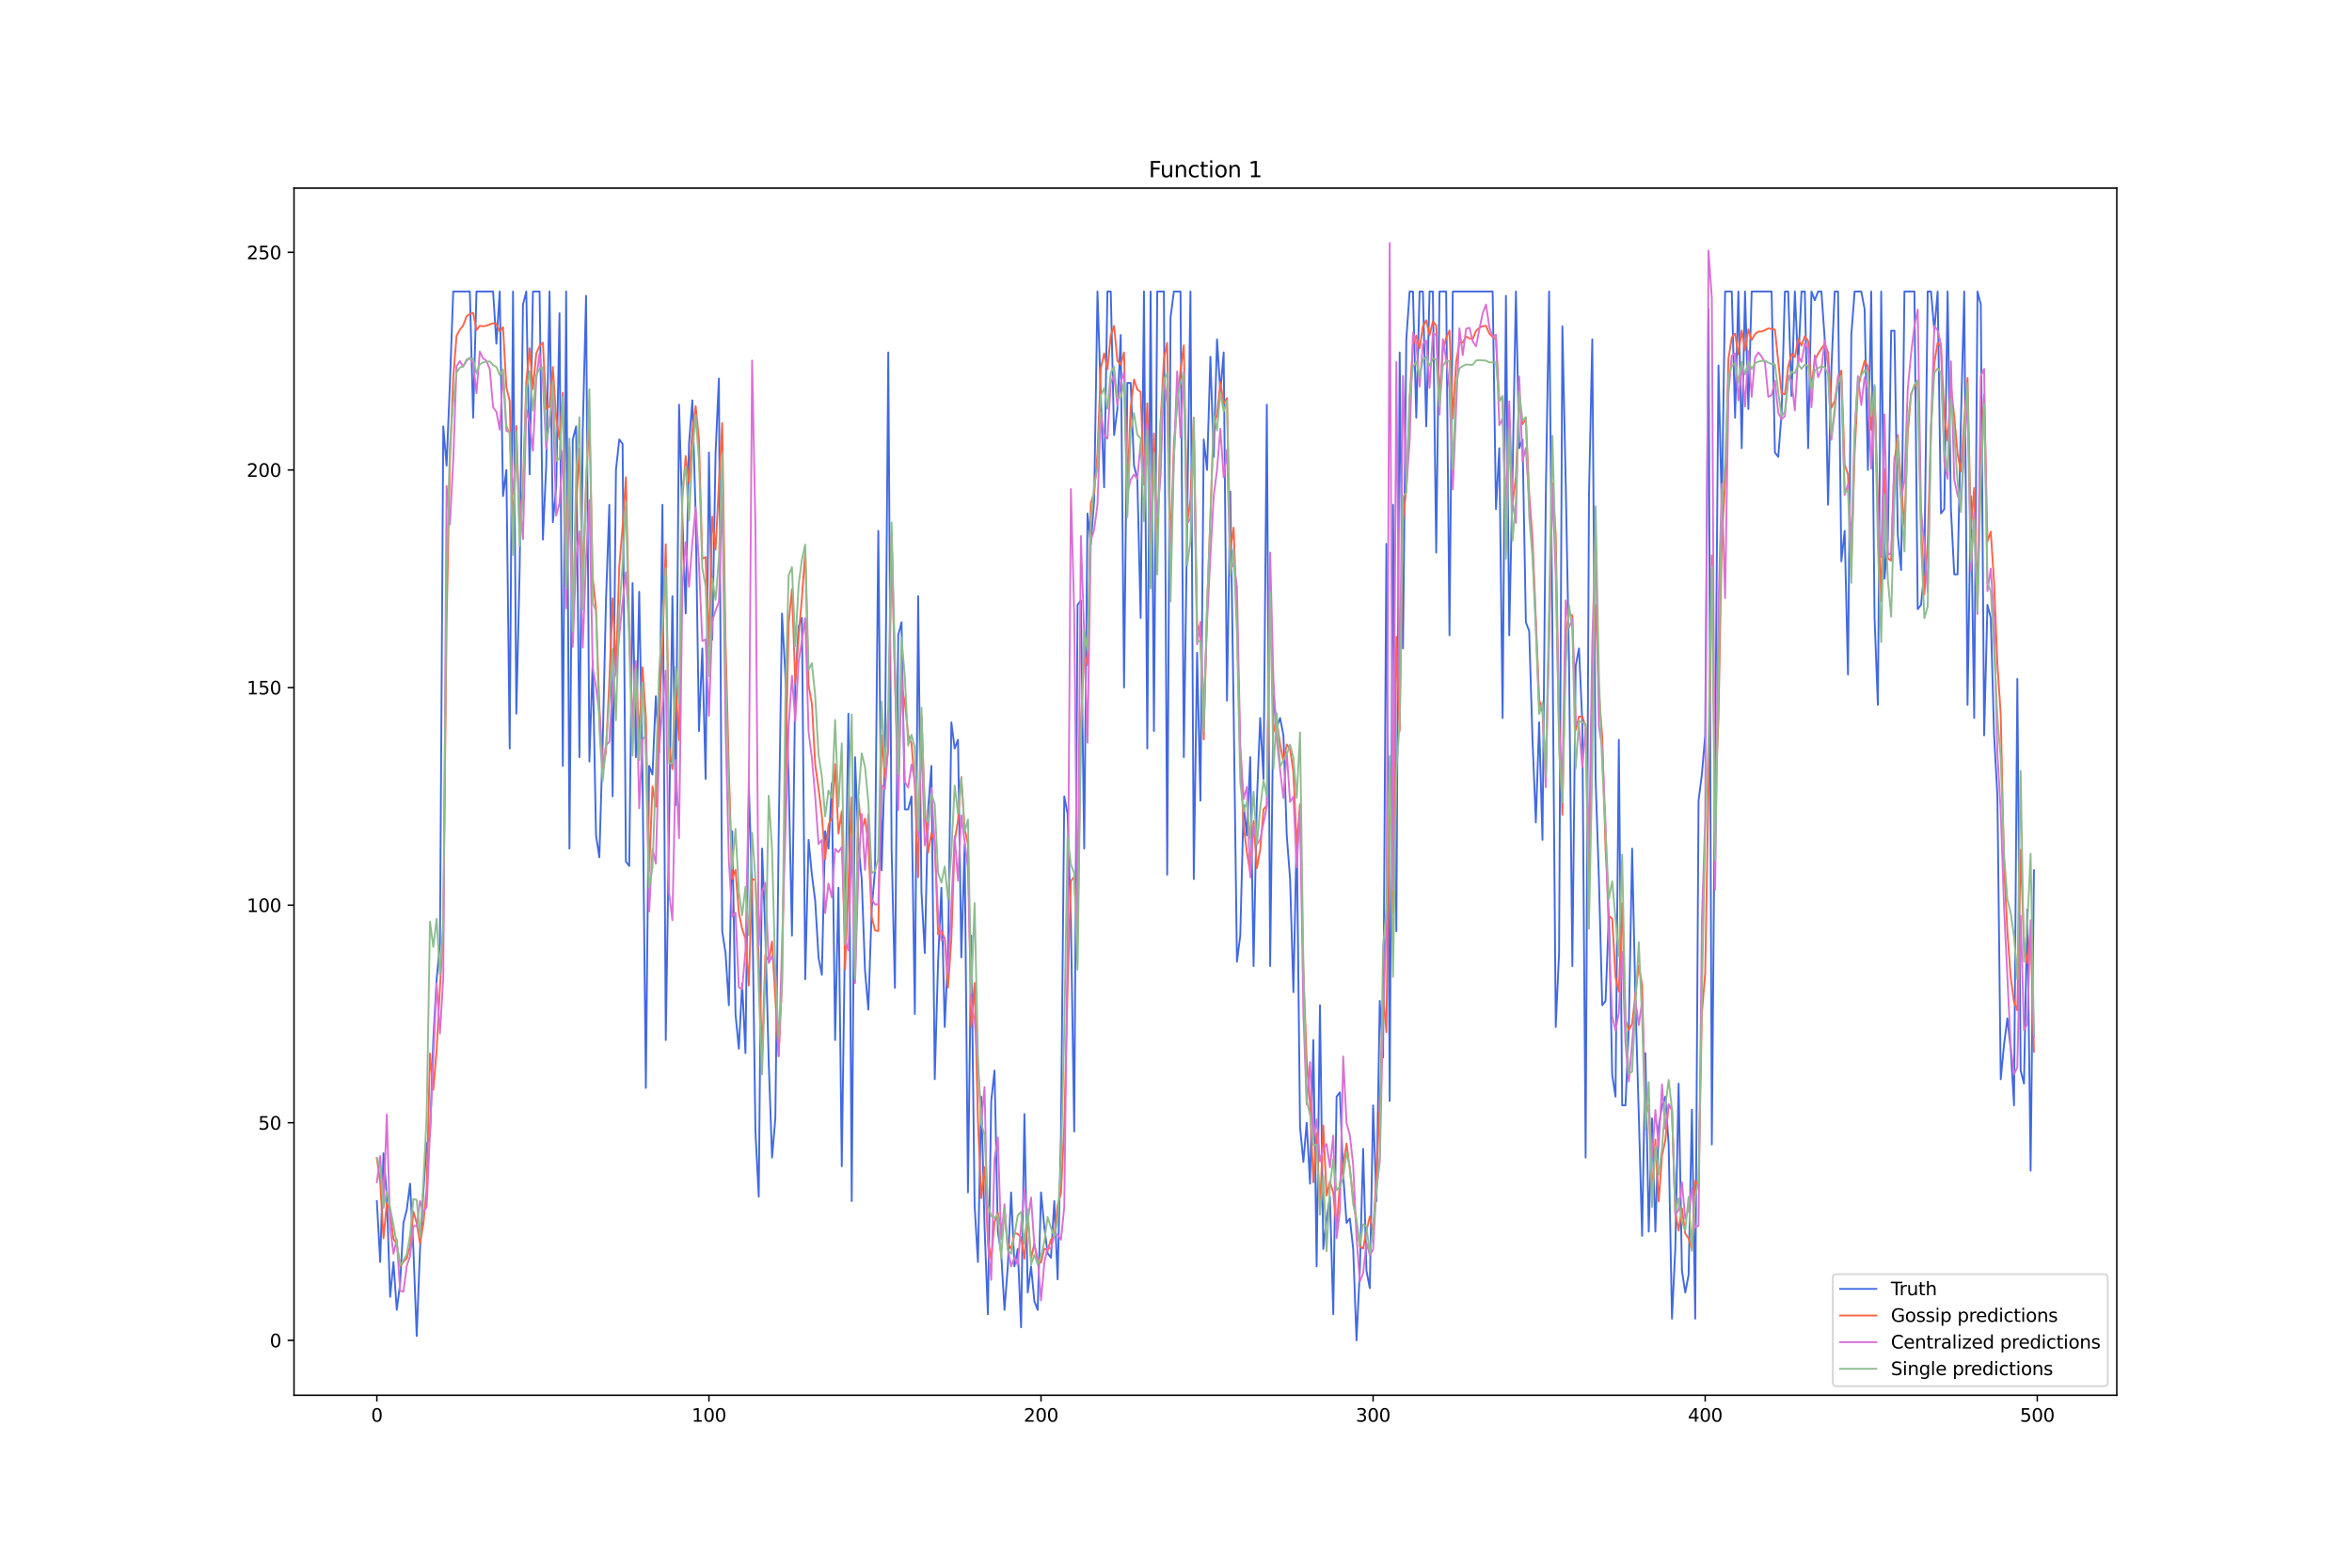 <?xml version="1.0" encoding="utf-8" standalone="no"?>
<!DOCTYPE svg PUBLIC "-//W3C//DTD SVG 1.1//EN"
  "http://www.w3.org/Graphics/SVG/1.1/DTD/svg11.dtd">
<svg xmlns:xlink="http://www.w3.org/1999/xlink" width="1296pt" height="864pt" viewBox="0 0 1296 864" xmlns="http://www.w3.org/2000/svg" version="1.1">
 <defs>
  <style type="text/css">*{stroke-linejoin: round; stroke-linecap: butt}</style>
 </defs>
 <g id="figure_1">
  <g id="patch_1">
   <path d="M 0 864 
L 1296 864 
L 1296 0 
L 0 0 
z
" style="fill: #ffffff"/>
  </g>
  <g id="axes_1">
   <g id="patch_2">
    <path d="M 162 768.96 
L 1166.4 768.96 
L 1166.4 103.68 
L 162 103.68 
z
" style="fill: #ffffff"/>
   </g>
   <g id="matplotlib.axis_1">
    <g id="xtick_1">
     <g id="line2d_1">
      <defs>
       <path id="md0562543ed" d="M 0 0 
L 0 3.5 
" style="stroke: #000000; stroke-width: 0.8"/>
      </defs>
      <g>
       <use xlink:href="#md0562543ed" x="207.655" y="768.96" style="stroke: #000000; stroke-width: 0.8"/>
      </g>
     </g>
     <g id="text_1">
      <!-- 0 -->
      <g transform="translate(204.473 783.558) scale(0.1 -0.1)">
       <defs>
        <path id="DejaVuSans-30" d="M 2034 4250 
Q 1547 4250 1301 3770 
Q 1056 3291 1056 2328 
Q 1056 1369 1301 889 
Q 1547 409 2034 409 
Q 2525 409 2770 889 
Q 3016 1369 3016 2328 
Q 3016 3291 2770 3770 
Q 2525 4250 2034 4250 
z
M 2034 4750 
Q 2819 4750 3233 4129 
Q 3647 3509 3647 2328 
Q 3647 1150 3233 529 
Q 2819 -91 2034 -91 
Q 1250 -91 836 529 
Q 422 1150 422 2328 
Q 422 3509 836 4129 
Q 1250 4750 2034 4750 
z
" transform="scale(0.016)"/>
       </defs>
       <use xlink:href="#DejaVuSans-30"/>
      </g>
     </g>
    </g>
    <g id="xtick_2">
     <g id="line2d_2">
      <g>
       <use xlink:href="#md0562543ed" x="390.639" y="768.96" style="stroke: #000000; stroke-width: 0.8"/>
      </g>
     </g>
     <g id="text_2">
      <!-- 100 -->
      <g transform="translate(381.095 783.558) scale(0.1 -0.1)">
       <defs>
        <path id="DejaVuSans-31" d="M 794 531 
L 1825 531 
L 1825 4091 
L 703 3866 
L 703 4441 
L 1819 4666 
L 2450 4666 
L 2450 531 
L 3481 531 
L 3481 0 
L 794 0 
L 794 531 
z
" transform="scale(0.016)"/>
       </defs>
       <use xlink:href="#DejaVuSans-31"/>
       <use xlink:href="#DejaVuSans-30" x="63.623"/>
       <use xlink:href="#DejaVuSans-30" x="127.246"/>
      </g>
     </g>
    </g>
    <g id="xtick_3">
     <g id="line2d_3">
      <g>
       <use xlink:href="#md0562543ed" x="573.623" y="768.96" style="stroke: #000000; stroke-width: 0.8"/>
      </g>
     </g>
     <g id="text_3">
      <!-- 200 -->
      <g transform="translate(564.079 783.558) scale(0.1 -0.1)">
       <defs>
        <path id="DejaVuSans-32" d="M 1228 531 
L 3431 531 
L 3431 0 
L 469 0 
L 469 531 
Q 828 903 1448 1529 
Q 2069 2156 2228 2338 
Q 2531 2678 2651 2914 
Q 2772 3150 2772 3378 
Q 2772 3750 2511 3984 
Q 2250 4219 1831 4219 
Q 1534 4219 1204 4116 
Q 875 4013 500 3803 
L 500 4441 
Q 881 4594 1212 4672 
Q 1544 4750 1819 4750 
Q 2544 4750 2975 4387 
Q 3406 4025 3406 3419 
Q 3406 3131 3298 2873 
Q 3191 2616 2906 2266 
Q 2828 2175 2409 1742 
Q 1991 1309 1228 531 
z
" transform="scale(0.016)"/>
       </defs>
       <use xlink:href="#DejaVuSans-32"/>
       <use xlink:href="#DejaVuSans-30" x="63.623"/>
       <use xlink:href="#DejaVuSans-30" x="127.246"/>
      </g>
     </g>
    </g>
    <g id="xtick_4">
     <g id="line2d_4">
      <g>
       <use xlink:href="#md0562543ed" x="756.607" y="768.96" style="stroke: #000000; stroke-width: 0.8"/>
      </g>
     </g>
     <g id="text_4">
      <!-- 300 -->
      <g transform="translate(747.063 783.558) scale(0.1 -0.1)">
       <defs>
        <path id="DejaVuSans-33" d="M 2597 2516 
Q 3050 2419 3304 2112 
Q 3559 1806 3559 1356 
Q 3559 666 3084 287 
Q 2609 -91 1734 -91 
Q 1441 -91 1130 -33 
Q 819 25 488 141 
L 488 750 
Q 750 597 1062 519 
Q 1375 441 1716 441 
Q 2309 441 2620 675 
Q 2931 909 2931 1356 
Q 2931 1769 2642 2001 
Q 2353 2234 1838 2234 
L 1294 2234 
L 1294 2753 
L 1863 2753 
Q 2328 2753 2575 2939 
Q 2822 3125 2822 3475 
Q 2822 3834 2567 4026 
Q 2313 4219 1838 4219 
Q 1578 4219 1281 4162 
Q 984 4106 628 3988 
L 628 4550 
Q 988 4650 1302 4700 
Q 1616 4750 1894 4750 
Q 2613 4750 3031 4423 
Q 3450 4097 3450 3541 
Q 3450 3153 3228 2886 
Q 3006 2619 2597 2516 
z
" transform="scale(0.016)"/>
       </defs>
       <use xlink:href="#DejaVuSans-33"/>
       <use xlink:href="#DejaVuSans-30" x="63.623"/>
       <use xlink:href="#DejaVuSans-30" x="127.246"/>
      </g>
     </g>
    </g>
    <g id="xtick_5">
     <g id="line2d_5">
      <g>
       <use xlink:href="#md0562543ed" x="939.591" y="768.96" style="stroke: #000000; stroke-width: 0.8"/>
      </g>
     </g>
     <g id="text_5">
      <!-- 400 -->
      <g transform="translate(930.047 783.558) scale(0.1 -0.1)">
       <defs>
        <path id="DejaVuSans-34" d="M 2419 4116 
L 825 1625 
L 2419 1625 
L 2419 4116 
z
M 2253 4666 
L 3047 4666 
L 3047 1625 
L 3713 1625 
L 3713 1100 
L 3047 1100 
L 3047 0 
L 2419 0 
L 2419 1100 
L 313 1100 
L 313 1709 
L 2253 4666 
z
" transform="scale(0.016)"/>
       </defs>
       <use xlink:href="#DejaVuSans-34"/>
       <use xlink:href="#DejaVuSans-30" x="63.623"/>
       <use xlink:href="#DejaVuSans-30" x="127.246"/>
      </g>
     </g>
    </g>
    <g id="xtick_6">
     <g id="line2d_6">
      <g>
       <use xlink:href="#md0562543ed" x="1122.575" y="768.96" style="stroke: #000000; stroke-width: 0.8"/>
      </g>
     </g>
     <g id="text_6">
      <!-- 500 -->
      <g transform="translate(1113.032 783.558) scale(0.1 -0.1)">
       <defs>
        <path id="DejaVuSans-35" d="M 691 4666 
L 3169 4666 
L 3169 4134 
L 1269 4134 
L 1269 2991 
Q 1406 3038 1543 3061 
Q 1681 3084 1819 3084 
Q 2600 3084 3056 2656 
Q 3513 2228 3513 1497 
Q 3513 744 3044 326 
Q 2575 -91 1722 -91 
Q 1428 -91 1123 -41 
Q 819 9 494 109 
L 494 744 
Q 775 591 1075 516 
Q 1375 441 1709 441 
Q 2250 441 2565 725 
Q 2881 1009 2881 1497 
Q 2881 1984 2565 2268 
Q 2250 2553 1709 2553 
Q 1456 2553 1204 2497 
Q 953 2441 691 2322 
L 691 4666 
z
" transform="scale(0.016)"/>
       </defs>
       <use xlink:href="#DejaVuSans-35"/>
       <use xlink:href="#DejaVuSans-30" x="63.623"/>
       <use xlink:href="#DejaVuSans-30" x="127.246"/>
      </g>
     </g>
    </g>
   </g>
   <g id="matplotlib.axis_2">
    <g id="ytick_1">
     <g id="line2d_7">
      <defs>
       <path id="m349019c740" d="M 0 0 
L -3.5 0 
" style="stroke: #000000; stroke-width: 0.8"/>
      </defs>
      <g>
       <use xlink:href="#m349019c740" x="162" y="738.72" style="stroke: #000000; stroke-width: 0.8"/>
      </g>
     </g>
     <g id="text_7">
      <!-- 0 -->
      <g transform="translate(148.637 742.519) scale(0.1 -0.1)">
       <use xlink:href="#DejaVuSans-30"/>
      </g>
     </g>
    </g>
    <g id="ytick_2">
     <g id="line2d_8">
      <g>
       <use xlink:href="#m349019c740" x="162" y="618.79" style="stroke: #000000; stroke-width: 0.8"/>
      </g>
     </g>
     <g id="text_8">
      <!-- 50 -->
      <g transform="translate(142.275 622.589) scale(0.1 -0.1)">
       <use xlink:href="#DejaVuSans-35"/>
       <use xlink:href="#DejaVuSans-30" x="63.623"/>
      </g>
     </g>
    </g>
    <g id="ytick_3">
     <g id="line2d_9">
      <g>
       <use xlink:href="#m349019c740" x="162" y="498.859" style="stroke: #000000; stroke-width: 0.8"/>
      </g>
     </g>
     <g id="text_9">
      <!-- 100 -->
      <g transform="translate(135.912 502.659) scale(0.1 -0.1)">
       <use xlink:href="#DejaVuSans-31"/>
       <use xlink:href="#DejaVuSans-30" x="63.623"/>
       <use xlink:href="#DejaVuSans-30" x="127.246"/>
      </g>
     </g>
    </g>
    <g id="ytick_4">
     <g id="line2d_10">
      <g>
       <use xlink:href="#m349019c740" x="162" y="378.929" style="stroke: #000000; stroke-width: 0.8"/>
      </g>
     </g>
     <g id="text_10">
      <!-- 150 -->
      <g transform="translate(135.912 382.728) scale(0.1 -0.1)">
       <use xlink:href="#DejaVuSans-31"/>
       <use xlink:href="#DejaVuSans-35" x="63.623"/>
       <use xlink:href="#DejaVuSans-30" x="127.246"/>
      </g>
     </g>
    </g>
    <g id="ytick_5">
     <g id="line2d_11">
      <g>
       <use xlink:href="#m349019c740" x="162" y="258.999" style="stroke: #000000; stroke-width: 0.8"/>
      </g>
     </g>
     <g id="text_11">
      <!-- 200 -->
      <g transform="translate(135.912 262.798) scale(0.1 -0.1)">
       <use xlink:href="#DejaVuSans-32"/>
       <use xlink:href="#DejaVuSans-30" x="63.623"/>
       <use xlink:href="#DejaVuSans-30" x="127.246"/>
      </g>
     </g>
    </g>
    <g id="ytick_6">
     <g id="line2d_12">
      <g>
       <use xlink:href="#m349019c740" x="162" y="139.069" style="stroke: #000000; stroke-width: 0.8"/>
      </g>
     </g>
     <g id="text_12">
      <!-- 250 -->
      <g transform="translate(135.912 142.868) scale(0.1 -0.1)">
       <use xlink:href="#DejaVuSans-32"/>
       <use xlink:href="#DejaVuSans-35" x="63.623"/>
       <use xlink:href="#DejaVuSans-30" x="127.246"/>
      </g>
     </g>
    </g>
   </g>
   <g id="line2d_13">
    <path d="M 207.655 661.965 
L 209.484 695.545 
L 211.314 635.58 
L 213.144 659.566 
L 214.974 714.734 
L 216.804 695.545 
L 218.634 721.93 
L 220.463 707.538 
L 222.293 673.958 
L 224.123 666.762 
L 225.953 652.37 
L 227.783 688.349 
L 229.613 736.321 
L 231.442 688.349 
L 233.272 657.167 
L 235.102 630.783 
L 236.932 625.986 
L 238.762 573.216 
L 240.592 539.636 
L 242.422 520.447 
L 244.251 235.013 
L 246.081 256.6 
L 247.911 211.027 
L 249.741 160.656 
L 258.89 160.656 
L 260.72 230.216 
L 262.55 160.656 
L 271.699 160.656 
L 273.529 189.439 
L 275.359 160.656 
L 277.189 273.391 
L 279.018 258.999 
L 280.848 412.51 
L 282.678 160.656 
L 284.508 393.321 
L 286.338 314.167 
L 288.168 167.852 
L 289.997 160.656 
L 291.827 261.398 
L 293.657 160.656 
L 297.317 160.656 
L 299.147 297.377 
L 300.976 256.6 
L 302.806 160.656 
L 304.636 287.782 
L 306.466 268.593 
L 308.296 172.649 
L 310.126 422.104 
L 311.956 160.656 
L 313.785 467.678 
L 315.615 242.209 
L 317.445 235.013 
L 319.275 417.307 
L 321.105 237.412 
L 322.935 163.055 
L 324.764 419.706 
L 326.594 364.538 
L 328.424 460.482 
L 330.254 472.475 
L 332.084 410.111 
L 333.914 330.957 
L 335.743 278.188 
L 337.573 438.894 
L 339.403 258.999 
L 341.233 242.209 
L 343.063 244.607 
L 344.893 474.873 
L 346.723 477.272 
L 348.552 321.363 
L 350.382 417.307 
L 352.212 326.16 
L 354.042 426.901 
L 355.872 599.601 
L 357.702 422.104 
L 359.531 426.901 
L 361.361 383.726 
L 363.191 414.908 
L 365.021 278.188 
L 366.851 573.216 
L 368.681 455.685 
L 370.51 328.559 
L 372.34 443.692 
L 374.17 223.02 
L 376 285.384 
L 377.83 338.153 
L 379.66 244.607 
L 381.489 220.621 
L 383.319 282.985 
L 385.149 402.915 
L 386.979 357.342 
L 388.809 429.3 
L 390.639 249.405 
L 392.469 352.545 
L 394.298 249.405 
L 396.128 208.628 
L 397.958 513.251 
L 399.788 525.244 
L 401.618 554.027 
L 403.448 458.083 
L 405.277 558.825 
L 407.107 578.013 
L 408.937 542.034 
L 410.767 580.412 
L 412.597 431.699 
L 414.427 491.664 
L 416.256 623.587 
L 418.086 659.566 
L 419.916 467.678 
L 421.746 515.65 
L 423.576 585.209 
L 425.406 637.979 
L 427.236 616.391 
L 429.065 460.482 
L 430.895 338.153 
L 432.725 371.733 
L 434.555 429.3 
L 436.385 515.65 
L 438.215 376.531 
L 440.044 345.349 
L 441.874 340.552 
L 443.704 539.636 
L 445.534 462.88 
L 447.364 482.069 
L 449.194 496.461 
L 451.023 527.643 
L 452.853 537.237 
L 454.683 458.083 
L 456.513 467.678 
L 458.343 431.699 
L 460.173 573.216 
L 462.003 489.265 
L 463.832 642.776 
L 465.662 510.853 
L 467.492 393.321 
L 469.322 661.965 
L 471.152 417.307 
L 472.982 465.279 
L 474.811 484.468 
L 476.641 534.839 
L 478.471 556.426 
L 480.301 501.258 
L 482.131 479.671 
L 483.961 292.579 
L 485.79 479.671 
L 487.62 417.307 
L 489.45 194.237 
L 491.28 467.678 
L 493.11 544.433 
L 494.94 350.146 
L 496.77 342.95 
L 498.599 446.09 
L 500.429 446.09 
L 502.259 438.894 
L 504.089 558.825 
L 505.919 328.559 
L 507.749 491.664 
L 509.578 525.244 
L 511.408 446.09 
L 513.238 422.104 
L 515.068 594.804 
L 516.898 530.041 
L 518.728 489.265 
L 520.557 566.02 
L 522.387 525.244 
L 524.217 398.118 
L 526.047 412.51 
L 527.877 407.712 
L 529.707 527.643 
L 531.536 465.279 
L 533.366 657.167 
L 535.196 515.65 
L 537.026 664.363 
L 538.856 695.545 
L 540.686 604.398 
L 542.516 676.356 
L 544.345 724.328 
L 546.175 606.797 
L 548.005 590.006 
L 549.835 678.755 
L 551.665 690.748 
L 553.495 721.93 
L 555.324 697.944 
L 557.154 657.167 
L 558.984 697.944 
L 560.814 688.349 
L 562.644 731.524 
L 564.474 613.993 
L 566.303 712.335 
L 568.133 697.944 
L 569.963 717.133 
L 571.793 721.93 
L 573.623 657.167 
L 575.453 676.356 
L 577.283 690.748 
L 579.112 693.147 
L 580.942 661.965 
L 582.772 705.14 
L 584.602 625.986 
L 586.432 438.894 
L 588.262 448.489 
L 590.091 508.454 
L 591.921 623.587 
L 593.751 333.356 
L 595.581 330.957 
L 597.411 467.678 
L 599.241 282.985 
L 601.07 299.775 
L 602.9 275.789 
L 604.73 160.656 
L 606.56 218.223 
L 608.39 268.593 
L 610.22 160.656 
L 612.05 160.656 
L 613.879 239.81 
L 615.709 225.418 
L 617.539 184.642 
L 619.369 378.929 
L 621.199 211.027 
L 623.029 211.027 
L 624.858 256.6 
L 626.688 263.796 
L 628.518 340.552 
L 630.348 160.656 
L 632.178 412.51 
L 634.008 160.656 
L 635.837 402.915 
L 637.667 160.656 
L 641.327 160.656 
L 643.157 482.069 
L 644.987 175.048 
L 646.817 160.656 
L 650.476 160.656 
L 652.306 417.307 
L 655.966 160.656 
L 657.796 484.468 
L 659.625 359.74 
L 661.455 441.293 
L 663.285 242.209 
L 665.115 258.999 
L 666.945 196.635 
L 668.775 251.803 
L 670.604 187.041 
L 672.434 215.824 
L 674.264 194.237 
L 676.094 386.125 
L 677.924 270.992 
L 679.754 390.922 
L 681.583 530.041 
L 683.413 515.65 
L 685.243 443.692 
L 687.073 460.482 
L 688.903 417.307 
L 690.733 532.44 
L 692.563 441.293 
L 694.392 395.719 
L 696.222 429.3 
L 698.052 223.02 
L 699.882 532.44 
L 701.712 383.726 
L 703.542 400.517 
L 705.371 395.719 
L 707.201 405.314 
L 709.031 460.482 
L 710.861 484.468 
L 712.691 546.832 
L 714.521 458.083 
L 716.35 621.188 
L 718.18 640.377 
L 720.01 618.79 
L 721.84 652.37 
L 723.67 573.216 
L 725.5 697.944 
L 727.33 554.027 
L 729.159 688.349 
L 730.989 671.559 
L 732.819 659.566 
L 734.649 724.328 
L 736.479 604.398 
L 738.309 602 
L 740.138 647.573 
L 741.968 673.958 
L 743.798 671.559 
L 745.628 688.349 
L 747.458 738.72 
L 749.288 700.342 
L 751.117 633.181 
L 752.947 700.342 
L 754.777 709.937 
L 756.607 609.195 
L 758.437 661.965 
L 760.267 551.629 
L 762.097 582.811 
L 763.926 299.775 
L 765.756 606.797 
L 767.586 278.188 
L 769.416 513.251 
L 771.246 194.237 
L 773.076 357.342 
L 774.905 187.041 
L 776.735 160.656 
L 778.565 160.656 
L 780.395 230.216 
L 782.225 160.656 
L 784.055 160.656 
L 785.884 235.013 
L 787.714 160.656 
L 789.544 160.656 
L 791.374 304.572 
L 793.204 160.656 
L 796.864 160.656 
L 798.693 350.146 
L 800.523 160.656 
L 822.481 160.656 
L 824.311 280.586 
L 826.141 247.006 
L 827.971 395.719 
L 829.801 163.055 
L 831.63 350.146 
L 833.46 261.398 
L 835.29 160.656 
L 837.12 247.006 
L 838.95 242.209 
L 840.78 342.95 
L 842.61 347.747 
L 844.439 407.712 
L 846.269 453.286 
L 848.099 398.118 
L 849.929 462.88 
L 851.759 273.391 
L 853.589 160.656 
L 855.418 350.146 
L 857.248 566.02 
L 859.078 525.244 
L 860.908 179.845 
L 862.738 266.195 
L 864.568 364.538 
L 866.397 532.44 
L 868.227 366.936 
L 870.057 357.342 
L 871.887 398.118 
L 873.717 637.979 
L 875.547 273.391 
L 877.377 187.041 
L 879.206 429.3 
L 881.036 484.468 
L 882.866 554.027 
L 884.696 551.629 
L 886.526 503.657 
L 888.356 592.405 
L 890.185 604.398 
L 892.015 407.712 
L 893.845 609.195 
L 895.675 609.195 
L 897.505 566.02 
L 899.335 467.678 
L 901.164 551.629 
L 902.994 613.993 
L 904.824 681.153 
L 906.654 580.412 
L 908.484 678.755 
L 910.314 616.391 
L 912.144 678.755 
L 913.973 621.188 
L 915.803 609.195 
L 917.633 604.398 
L 919.463 630.783 
L 921.293 726.727 
L 923.123 688.349 
L 924.952 597.202 
L 926.782 700.342 
L 928.612 712.335 
L 930.442 702.741 
L 932.272 611.594 
L 934.102 726.727 
L 935.931 441.293 
L 937.761 426.901 
L 939.591 405.314 
L 941.421 170.251 
L 943.251 630.783 
L 946.911 201.432 
L 948.74 280.586 
L 950.57 160.656 
L 954.23 160.656 
L 956.06 230.216 
L 957.89 160.656 
L 959.719 247.006 
L 961.549 160.656 
L 963.379 225.418 
L 965.209 160.656 
L 976.188 160.656 
L 978.018 249.405 
L 979.848 251.803 
L 981.678 227.817 
L 983.507 160.656 
L 985.337 160.656 
L 987.167 218.223 
L 988.997 160.656 
L 990.827 201.432 
L 992.657 160.656 
L 994.486 160.656 
L 996.316 247.006 
L 998.146 160.656 
L 999.976 165.453 
L 1001.806 160.656 
L 1003.636 160.656 
L 1005.465 187.041 
L 1007.295 278.188 
L 1009.125 203.831 
L 1010.955 160.656 
L 1012.785 160.656 
L 1014.615 309.37 
L 1016.444 292.579 
L 1018.274 371.733 
L 1020.104 184.642 
L 1021.934 160.656 
L 1025.594 160.656 
L 1027.424 170.251 
L 1029.253 258.999 
L 1031.083 160.656 
L 1032.913 340.552 
L 1034.743 388.524 
L 1036.573 160.656 
L 1038.403 318.964 
L 1040.232 297.377 
L 1042.062 182.244 
L 1043.892 182.244 
L 1045.722 294.978 
L 1047.552 314.167 
L 1049.382 160.656 
L 1054.871 160.656 
L 1056.701 335.754 
L 1058.531 333.356 
L 1060.361 314.167 
L 1062.191 160.656 
L 1064.02 160.656 
L 1065.85 182.244 
L 1067.68 160.656 
L 1069.51 282.985 
L 1071.34 280.586 
L 1073.17 160.656 
L 1074.999 280.586 
L 1076.829 316.565 
L 1078.659 316.565 
L 1080.489 232.614 
L 1082.319 160.656 
L 1084.149 388.524 
L 1085.978 273.391 
L 1087.808 395.719 
L 1089.638 160.656 
L 1091.468 167.852 
L 1093.298 405.314 
L 1095.128 333.356 
L 1096.958 340.552 
L 1098.787 405.314 
L 1100.617 438.894 
L 1102.447 594.804 
L 1104.277 575.615 
L 1106.107 561.223 
L 1107.937 578.013 
L 1109.766 609.195 
L 1111.596 374.132 
L 1113.426 590.006 
L 1115.256 597.202 
L 1117.086 501.258 
L 1118.916 645.174 
L 1120.745 479.671 
L 1120.745 479.671 
" clip-path="url(#pc16e561dc2)" style="fill: none; stroke: #4169e1; stroke-linecap: square"/>
   </g>
   <g id="line2d_14">
    <path d="M 207.655 638.201 
L 209.484 651.574 
L 211.314 682.45 
L 213.144 663.001 
L 214.974 667.629 
L 216.804 682.848 
L 218.634 685.455 
L 220.463 697.912 
L 222.293 695.326 
L 224.123 693.46 
L 225.953 687.128 
L 227.783 667.723 
L 229.613 674.142 
L 231.442 685.279 
L 233.272 674.417 
L 235.102 655.203 
L 236.932 580.595 
L 238.762 600.621 
L 240.592 578.778 
L 242.422 544.472 
L 244.251 512.723 
L 246.081 342.652 
L 247.911 253.951 
L 249.741 208.363 
L 251.571 185.074 
L 253.401 181.719 
L 255.23 179.337 
L 257.06 174.41 
L 258.89 172.95 
L 260.72 172.455 
L 262.55 181.952 
L 264.38 179.553 
L 266.209 179.816 
L 268.039 179.538 
L 271.699 178.143 
L 273.529 178.493 
L 275.359 182.614 
L 277.189 180.35 
L 279.018 213.428 
L 280.848 220.911 
L 282.678 296.374 
L 284.508 234.791 
L 286.338 291.769 
L 288.168 268.086 
L 289.997 210.382 
L 291.827 191.902 
L 293.657 214.43 
L 295.487 194.811 
L 297.317 190.594 
L 299.147 188.836 
L 300.976 225.206 
L 302.806 224.104 
L 304.636 202.277 
L 306.466 230.461 
L 308.296 242.108 
L 310.126 216.477 
L 311.956 310.263 
L 313.785 246.359 
L 315.615 343.391 
L 317.445 280.007 
L 319.275 247.218 
L 321.105 320.667 
L 322.935 267.168 
L 324.764 230.176 
L 326.594 318.626 
L 328.424 335.348 
L 330.254 389.145 
L 332.084 425.243 
L 333.914 413.993 
L 335.743 375.499 
L 337.573 329.809 
L 339.403 369.192 
L 341.233 312.29 
L 343.063 290.361 
L 344.893 263.057 
L 346.723 344.763 
L 348.552 401.066 
L 350.382 365.924 
L 352.212 406.08 
L 354.042 367.798 
L 355.872 395.038 
L 357.702 480.223 
L 359.531 433.408 
L 361.361 444.602 
L 363.191 394.708 
L 365.021 356.361 
L 366.851 299.905 
L 368.681 411.263 
L 370.51 423.91 
L 372.34 378.984 
L 374.17 407.978 
L 376 274.23 
L 377.83 251.396 
L 379.66 266.157 
L 381.489 237.368 
L 383.319 223.764 
L 385.149 242.461 
L 386.979 307.924 
L 388.809 306.993 
L 390.639 356.193 
L 392.469 284.776 
L 394.298 302.955 
L 396.128 266.669 
L 397.958 233.162 
L 399.788 353.498 
L 401.618 424.229 
L 403.448 484.42 
L 405.277 479.473 
L 407.107 502.898 
L 408.937 511.956 
L 410.767 517.331 
L 412.597 543.095 
L 414.427 484.433 
L 416.256 485.031 
L 418.086 527.968 
L 419.916 582.148 
L 421.746 526.367 
L 423.576 529.666 
L 425.406 518.928 
L 429.065 582.087 
L 430.895 541.866 
L 432.725 429.217 
L 434.555 343.526 
L 436.385 324.763 
L 438.215 376.788 
L 440.044 350.469 
L 441.874 329.617 
L 443.704 303.869 
L 445.534 377.627 
L 447.364 387.782 
L 449.194 421.351 
L 451.023 434.565 
L 452.853 449.38 
L 454.683 473.599 
L 456.513 454.734 
L 458.343 450.384 
L 460.173 421.165 
L 462.003 459.408 
L 463.832 447.112 
L 465.662 534.215 
L 469.322 439.469 
L 471.152 536.835 
L 472.982 440.312 
L 474.811 457.967 
L 476.641 451.106 
L 478.471 465.098 
L 480.301 505.186 
L 482.131 512.665 
L 483.961 513.194 
L 485.79 405.125 
L 487.62 428.561 
L 489.45 412.475 
L 491.28 297.562 
L 493.11 373.315 
L 494.94 428.675 
L 496.77 378.07 
L 498.599 387.212 
L 500.429 405.122 
L 502.259 409.756 
L 504.089 432.413 
L 505.919 483.463 
L 507.749 394.644 
L 509.578 444.374 
L 511.408 469.991 
L 513.238 459.086 
L 515.068 463.675 
L 516.898 514.957 
L 518.728 513.061 
L 520.557 517.281 
L 522.387 544.281 
L 524.217 517.54 
L 526.047 463.528 
L 527.877 452.22 
L 529.707 428.304 
L 531.536 456.829 
L 533.366 465.115 
L 535.196 565.871 
L 537.026 541.756 
L 538.856 617.445 
L 540.686 660.326 
L 542.516 643.225 
L 544.345 683.097 
L 546.175 694.115 
L 548.005 673.462 
L 549.835 668.539 
L 551.665 676.757 
L 553.495 670.544 
L 555.324 685.366 
L 557.154 688.381 
L 558.984 679.633 
L 560.814 680.05 
L 562.644 681.97 
L 564.474 693.746 
L 566.303 670.688 
L 568.133 693.488 
L 569.963 685.356 
L 571.793 695.69 
L 573.623 695.793 
L 575.453 688.122 
L 577.283 689.027 
L 579.112 683.178 
L 580.942 681.282 
L 582.772 664.397 
L 584.602 657.646 
L 586.432 620.56 
L 588.262 544.604 
L 590.091 485.524 
L 591.921 483.263 
L 593.751 520.407 
L 595.581 398.251 
L 597.411 360.54 
L 599.241 366.627 
L 601.07 277.352 
L 602.9 271.463 
L 604.73 249.984 
L 606.56 203.148 
L 608.39 194.747 
L 610.22 203.558 
L 612.05 184.729 
L 613.879 179.619 
L 615.709 198.927 
L 617.539 200.962 
L 619.369 194.221 
L 621.199 268.699 
L 623.029 224.802 
L 624.858 209.152 
L 626.688 214.689 
L 628.518 216.029 
L 630.348 267.292 
L 632.178 222.263 
L 634.008 302.327 
L 635.837 238.915 
L 637.667 301.974 
L 639.497 233.187 
L 641.327 197.879 
L 643.157 188.941 
L 644.987 305.32 
L 646.817 245.377 
L 648.646 222.071 
L 650.476 204.257 
L 652.306 190.374 
L 654.136 288.833 
L 655.966 275.026 
L 657.796 230.18 
L 659.625 343.749 
L 661.455 351.095 
L 663.285 407.57 
L 665.115 334.976 
L 668.775 233.984 
L 670.604 228.618 
L 672.434 210.609 
L 674.264 222.336 
L 676.094 219.393 
L 677.924 303.237 
L 679.754 290.821 
L 681.583 340.751 
L 683.413 417.223 
L 685.243 454.951 
L 687.073 469.757 
L 688.903 480.806 
L 690.733 452.479 
L 692.563 478.456 
L 694.392 468.266 
L 696.222 446.127 
L 698.052 443.828 
L 699.882 324.014 
L 701.712 403.334 
L 703.542 396.953 
L 705.371 410.418 
L 707.201 419.521 
L 709.031 410.289 
L 710.861 412.675 
L 712.691 425.886 
L 714.521 465.824 
L 716.35 443.237 
L 718.18 534.462 
L 720.01 584.727 
L 721.84 607.988 
L 723.67 651.613 
L 725.5 624.326 
L 727.33 667.228 
L 729.159 620.316 
L 730.989 658.89 
L 732.819 651.222 
L 734.649 657.301 
L 736.479 677.62 
L 738.309 652.039 
L 740.138 641.99 
L 741.968 630.264 
L 743.798 644.482 
L 745.628 659.954 
L 747.458 674.474 
L 749.288 686.921 
L 751.117 688.149 
L 752.947 678.323 
L 754.777 670.424 
L 756.607 679.172 
L 758.437 647.716 
L 760.267 609.461 
L 762.097 547.903 
L 763.926 568.832 
L 765.756 423.377 
L 767.586 504.198 
L 769.416 351.002 
L 771.246 402.837 
L 773.076 286.729 
L 774.905 269.506 
L 776.735 219.206 
L 778.565 189.982 
L 780.395 184.961 
L 782.225 191.989 
L 784.055 179.796 
L 785.884 176.516 
L 787.714 184.767 
L 789.544 177.135 
L 791.374 179.3 
L 793.204 217.486 
L 795.034 193.53 
L 796.864 186.233 
L 798.693 182.092 
L 800.523 230.549 
L 802.353 199.568 
L 804.183 188.816 
L 806.013 188.782 
L 807.843 185.42 
L 809.672 186.482 
L 811.502 186.875 
L 813.332 182.287 
L 815.162 180.694 
L 816.992 179.781 
L 818.822 179.579 
L 820.651 183.906 
L 822.481 185.722 
L 824.311 186.81 
L 826.141 221.004 
L 827.971 218.408 
L 829.801 290.712 
L 831.63 235.863 
L 833.46 277.466 
L 835.29 262.698 
L 837.12 219.454 
L 838.95 233.824 
L 840.78 230.811 
L 842.61 272.285 
L 844.439 296.633 
L 848.099 385.485 
L 849.929 392.391 
L 851.759 425.886 
L 855.418 266.332 
L 857.248 294.759 
L 859.078 395.074 
L 860.908 449.108 
L 862.738 348.45 
L 864.568 338.174 
L 866.397 339.212 
L 868.227 402.434 
L 870.057 394.959 
L 871.887 394.868 
L 873.717 400.626 
L 875.547 490.021 
L 877.377 373.293 
L 879.206 333.451 
L 881.036 382.203 
L 882.866 406.083 
L 884.696 467.697 
L 886.526 504.795 
L 888.356 506.329 
L 890.185 538.511 
L 892.015 546.557 
L 893.845 497.795 
L 895.675 562.156 
L 897.505 567.764 
L 899.335 564.145 
L 902.994 532.108 
L 904.824 542.816 
L 906.654 615.173 
L 908.484 609.073 
L 910.314 658.742 
L 912.144 628.056 
L 913.973 662.091 
L 915.803 636.902 
L 917.633 628.493 
L 919.463 609.045 
L 921.293 611.758 
L 923.123 668.447 
L 924.952 678.204 
L 926.782 665.968 
L 928.612 679.929 
L 930.442 682.506 
L 932.272 688.609 
L 934.102 650.726 
L 935.931 653.777 
L 937.761 558.647 
L 939.591 536.494 
L 941.421 432.478 
L 943.251 306.11 
L 945.081 441.772 
L 946.911 395.911 
L 948.74 298.402 
L 950.57 265.187 
L 952.4 197.745 
L 954.23 185.912 
L 956.06 183.879 
L 957.89 195.356 
L 959.719 182.132 
L 961.549 193.068 
L 963.379 181.506 
L 965.209 187.427 
L 967.039 184.093 
L 968.869 182.758 
L 970.698 182.739 
L 972.528 181.936 
L 974.358 181.005 
L 978.018 181.613 
L 981.678 216.763 
L 983.507 217.402 
L 985.337 202.073 
L 987.167 195.108 
L 988.997 196.793 
L 990.827 186.765 
L 992.657 190.49 
L 994.486 185.283 
L 996.316 187.917 
L 998.146 213.291 
L 999.976 198.505 
L 1001.806 194.997 
L 1003.636 192.123 
L 1005.465 189.493 
L 1007.295 194.281 
L 1009.125 224.797 
L 1010.955 220.995 
L 1012.785 209.142 
L 1014.615 204.254 
L 1016.444 256.027 
L 1018.274 261.471 
L 1020.104 312.17 
L 1021.934 250.003 
L 1023.764 214.2 
L 1025.594 205.82 
L 1027.424 198.86 
L 1029.253 201.953 
L 1031.083 237.036 
L 1032.913 212.977 
L 1034.743 276.508 
L 1036.573 331.408 
L 1038.403 258.518 
L 1040.232 307.789 
L 1042.062 308.97 
L 1043.892 254.661 
L 1045.722 239.737 
L 1047.552 268.026 
L 1049.382 289.83 
L 1051.211 238.47 
L 1053.041 217.187 
L 1054.871 212.849 
L 1056.701 209.755 
L 1058.531 288.885 
L 1060.361 327.541 
L 1062.191 299.13 
L 1064.02 235.587 
L 1065.85 200.022 
L 1067.68 188.84 
L 1069.51 191.386 
L 1071.34 228.672 
L 1073.17 242.923 
L 1074.999 212.797 
L 1076.829 229.644 
L 1078.659 250.238 
L 1080.489 259.793 
L 1082.319 231.891 
L 1084.149 208.346 
L 1085.978 291.238 
L 1087.808 268.99 
L 1089.638 330.084 
L 1091.468 254.833 
L 1093.298 217.403 
L 1095.128 298.457 
L 1096.958 292.995 
L 1098.787 321.089 
L 1100.617 366.256 
L 1102.447 393.76 
L 1104.277 477.337 
L 1106.107 513.355 
L 1107.937 538.631 
L 1109.766 552.234 
L 1111.596 556.832 
L 1113.426 468.277 
L 1115.256 520.293 
L 1117.086 530.808 
L 1118.916 512.069 
L 1120.745 579.664 
L 1120.745 579.664 
" clip-path="url(#pc16e561dc2)" style="fill: none; stroke: #ff6347; stroke-linecap: square"/>
   </g>
   <g id="line2d_15">
    <path d="M 207.655 651.559 
L 209.484 637.151 
L 211.314 663.583 
L 213.144 614.212 
L 214.974 676.499 
L 216.804 691.004 
L 218.634 683.049 
L 220.463 711.425 
L 222.293 711.919 
L 224.123 697.674 
L 225.953 692.25 
L 227.783 675.73 
L 229.613 675.718 
L 231.442 661.902 
L 233.272 668.042 
L 235.102 665.222 
L 238.762 583.49 
L 240.592 541.877 
L 242.422 569.61 
L 244.251 538.994 
L 246.081 267.759 
L 247.911 288.967 
L 249.741 253.768 
L 251.571 201.902 
L 253.401 199.047 
L 255.23 202.082 
L 257.06 198.888 
L 258.89 197.149 
L 260.72 200.332 
L 262.55 216.713 
L 264.38 193.752 
L 266.209 197.515 
L 268.039 198.845 
L 269.869 203.441 
L 271.699 224.463 
L 273.529 226.923 
L 275.359 236.755 
L 277.189 205.554 
L 279.018 237.41 
L 280.848 238.2 
L 282.678 272.325 
L 284.508 251.516 
L 286.338 275.724 
L 288.168 297.114 
L 289.997 225.456 
L 291.827 233.344 
L 293.657 248.359 
L 295.487 209.026 
L 297.317 194.768 
L 299.147 210.67 
L 300.976 247.387 
L 302.806 231.236 
L 304.636 219.12 
L 306.466 284.188 
L 308.296 277.474 
L 310.126 248.501 
L 311.956 335.311 
L 313.785 272.192 
L 315.615 356.555 
L 317.445 307.862 
L 319.275 292.835 
L 321.105 356.94 
L 322.935 307.877 
L 324.764 275.692 
L 326.594 368.123 
L 328.424 378.629 
L 330.254 393.484 
L 332.084 421.022 
L 333.914 410.762 
L 335.743 408.823 
L 337.573 377.521 
L 339.403 370.518 
L 341.233 350.446 
L 343.063 331.795 
L 344.893 315.362 
L 346.723 347.322 
L 348.552 399.545 
L 350.382 364.312 
L 352.212 445.468 
L 354.042 407.508 
L 355.872 405.388 
L 357.702 502.359 
L 359.531 467.879 
L 361.361 475.937 
L 363.191 413.602 
L 365.021 389.445 
L 366.851 369.538 
L 368.681 491.964 
L 370.51 507.147 
L 372.34 418.87 
L 374.17 461.908 
L 376 323.342 
L 377.83 298.812 
L 379.66 323.382 
L 381.489 299.185 
L 383.319 279.643 
L 385.149 311.072 
L 386.979 353.299 
L 388.809 352.397 
L 390.639 394.483 
L 392.469 342.179 
L 394.298 336.458 
L 396.128 331.766 
L 397.958 270.87 
L 399.788 400.484 
L 401.618 474.277 
L 403.448 505.242 
L 405.277 503.019 
L 407.107 544.126 
L 408.937 545.125 
L 410.767 523.878 
L 412.597 435.66 
L 414.427 198.711 
L 416.256 290.121 
L 418.086 521.301 
L 419.916 491.578 
L 421.746 486.467 
L 423.576 530.746 
L 425.406 527.018 
L 427.236 533.812 
L 429.065 581.964 
L 434.555 400.174 
L 436.385 372.455 
L 438.215 397.737 
L 440.044 364.698 
L 441.874 353.12 
L 443.704 340.685 
L 445.534 403.409 
L 447.364 417.819 
L 449.194 438.899 
L 451.023 465.198 
L 452.853 462.95 
L 454.683 503.204 
L 456.513 486.949 
L 458.343 494.592 
L 460.173 467.779 
L 462.003 469.69 
L 463.832 466.815 
L 465.662 518.08 
L 467.492 523.753 
L 469.322 461.028 
L 471.152 541.814 
L 472.982 480.872 
L 474.811 448.68 
L 476.641 479.466 
L 478.471 448.718 
L 480.301 495.501 
L 482.131 498.503 
L 483.961 498.377 
L 485.79 432.734 
L 487.62 434.965 
L 489.45 411.573 
L 491.28 295.003 
L 494.94 446.469 
L 496.77 366.292 
L 498.599 430.927 
L 500.429 434.084 
L 502.259 421.357 
L 504.089 430.028 
L 505.919 461.155 
L 507.749 407.759 
L 509.578 465.882 
L 511.408 457.078 
L 513.238 434.313 
L 515.068 466.14 
L 516.898 504.516 
L 518.728 518.499 
L 520.557 517.026 
L 522.387 536.696 
L 526.047 460.866 
L 527.877 485.307 
L 529.707 449.38 
L 533.366 478.382 
L 535.196 553.499 
L 537.026 562.408 
L 538.856 587.267 
L 540.686 618.403 
L 542.516 599.111 
L 544.345 685.47 
L 546.175 705.412 
L 548.005 638.745 
L 549.835 626.94 
L 551.665 683.016 
L 553.495 663.664 
L 555.324 688.305 
L 557.154 697.955 
L 558.984 693.096 
L 560.814 697.092 
L 562.644 675.297 
L 564.474 655.387 
L 566.303 673.265 
L 568.133 659.988 
L 569.963 686.632 
L 571.793 693.56 
L 573.623 716.686 
L 575.453 695.787 
L 577.283 687.518 
L 579.112 688.155 
L 580.942 680.696 
L 582.772 680.459 
L 584.602 683.265 
L 586.432 665.236 
L 588.262 518.306 
L 590.091 269.536 
L 591.921 338.903 
L 593.751 513.423 
L 595.581 295.432 
L 597.411 349.58 
L 599.241 409.32 
L 601.07 297.809 
L 602.9 292.044 
L 604.73 278.013 
L 606.56 227.451 
L 608.39 239.593 
L 610.22 241.817 
L 612.05 210.937 
L 613.879 206.557 
L 615.709 223.623 
L 617.539 210.799 
L 619.369 205.25 
L 621.199 271.872 
L 623.029 264.295 
L 624.858 261.622 
L 626.688 263.775 
L 628.518 244.108 
L 630.348 265.603 
L 632.178 233.756 
L 634.008 291.16 
L 635.837 261.29 
L 637.667 285.382 
L 639.497 262.522 
L 641.327 208.052 
L 643.157 222.328 
L 644.987 314.103 
L 646.817 252.324 
L 648.646 204.695 
L 650.476 241.06 
L 652.306 205.11 
L 654.136 288.749 
L 655.966 285.613 
L 657.796 241.413 
L 659.625 355.102 
L 661.455 342.781 
L 663.285 392.081 
L 665.115 343.051 
L 666.945 306.52 
L 668.775 273.268 
L 670.604 259.057 
L 672.434 236.305 
L 674.264 263.067 
L 676.094 247.877 
L 677.924 314.603 
L 679.754 310.368 
L 681.583 323.07 
L 683.413 410.458 
L 685.243 440.338 
L 687.073 433.656 
L 688.903 483.601 
L 690.733 454.998 
L 692.563 465.419 
L 694.392 462.628 
L 698.052 444.488 
L 699.882 304.551 
L 701.712 375.67 
L 703.542 407.998 
L 705.371 424.497 
L 707.201 439.843 
L 709.031 414.614 
L 710.861 441.994 
L 712.691 439.098 
L 714.521 478.063 
L 716.35 445.46 
L 718.18 558.151 
L 720.01 608.613 
L 721.84 585.353 
L 723.67 628.005 
L 725.5 616.902 
L 727.33 640.083 
L 729.159 633.137 
L 730.989 630.492 
L 732.819 643.388 
L 734.649 625.894 
L 736.479 682.423 
L 738.309 667.307 
L 740.138 582.244 
L 741.968 618.994 
L 743.798 625.623 
L 745.628 642.178 
L 747.458 681.656 
L 749.288 706.426 
L 751.117 701.671 
L 752.947 684.818 
L 754.777 691.733 
L 756.607 688.785 
L 758.437 654.603 
L 760.267 640.684 
L 762.097 561.409 
L 763.926 509.545 
L 765.756 133.92 
L 767.586 490.232 
L 769.416 199.525 
L 771.246 394.566 
L 773.076 207.208 
L 774.905 269.39 
L 776.735 243.285 
L 778.565 183.194 
L 780.395 188.876 
L 782.225 213.063 
L 784.055 189.49 
L 785.884 187.762 
L 787.714 213.796 
L 789.544 183.608 
L 791.374 184.69 
L 793.204 228.518 
L 795.034 186.895 
L 796.864 198.212 
L 798.693 214.588 
L 800.523 269.799 
L 804.183 180.979 
L 806.013 195.712 
L 807.843 181.23 
L 809.672 180.64 
L 811.502 188.168 
L 813.332 190.856 
L 815.162 181.475 
L 816.992 172.728 
L 818.822 167.817 
L 820.651 180.293 
L 822.481 185.669 
L 824.311 184.479 
L 826.141 234.331 
L 827.971 230.879 
L 829.801 283.804 
L 831.63 221.209 
L 833.46 277.201 
L 835.29 288.168 
L 837.12 207.512 
L 838.95 254.072 
L 840.78 246.897 
L 842.61 276.319 
L 844.439 303.02 
L 846.269 344.04 
L 848.099 389.769 
L 849.929 388.582 
L 851.759 433.846 
L 855.418 267.931 
L 857.248 316.686 
L 859.078 403.486 
L 860.908 428.932 
L 862.738 330.929 
L 864.568 345.818 
L 866.397 341.355 
L 868.227 398.604 
L 870.057 400.267 
L 871.887 422.782 
L 873.717 401.321 
L 875.547 470.133 
L 877.377 353.971 
L 879.206 293.754 
L 881.036 400.21 
L 882.866 412.527 
L 884.696 454.438 
L 886.526 518.019 
L 888.356 559.996 
L 890.185 568.021 
L 892.015 558.201 
L 893.845 524.573 
L 895.675 574.856 
L 897.505 596.018 
L 899.335 574.911 
L 901.164 551.389 
L 902.994 564.962 
L 904.824 551.793 
L 906.654 608.806 
L 908.484 609.846 
L 910.314 638.002 
L 912.144 611.717 
L 913.973 632.21 
L 915.803 597.684 
L 917.633 622.141 
L 919.463 608.537 
L 921.293 610.667 
L 923.123 669.324 
L 924.952 666.892 
L 926.782 651.664 
L 928.612 671.691 
L 930.442 666.23 
L 932.272 654.859 
L 934.102 676.492 
L 935.931 675.472 
L 937.761 507.801 
L 939.591 451.467 
L 941.421 138.074 
L 943.251 164.201 
L 945.081 490.395 
L 946.911 333.894 
L 948.74 266.663 
L 950.57 329.667 
L 952.4 216.939 
L 954.23 195.931 
L 956.06 194.841 
L 957.89 220.727 
L 959.719 199.96 
L 961.549 224.012 
L 963.379 193.497 
L 965.209 218.709 
L 967.039 197.19 
L 968.869 194.216 
L 970.698 196.524 
L 972.528 199.848 
L 974.358 218.735 
L 976.188 217.813 
L 978.018 209.855 
L 979.848 227.433 
L 981.678 231.153 
L 983.507 229.376 
L 985.337 206.952 
L 987.167 209.948 
L 988.997 226.207 
L 990.827 195.946 
L 992.657 199.506 
L 994.486 189.381 
L 996.316 192.034 
L 998.146 224.537 
L 999.976 195.809 
L 1001.806 207.901 
L 1003.636 203.488 
L 1005.465 187.66 
L 1007.295 202.187 
L 1009.125 242.418 
L 1010.955 227.34 
L 1012.785 207.155 
L 1014.615 209.521 
L 1016.444 272.711 
L 1018.274 267.041 
L 1020.104 299.8 
L 1021.934 237.791 
L 1023.764 207.316 
L 1025.594 223.203 
L 1027.424 207.986 
L 1029.253 215.285 
L 1031.083 258.298 
L 1032.913 218.308 
L 1034.743 285.622 
L 1036.573 306.913 
L 1038.403 228.39 
L 1040.232 305.318 
L 1042.062 305.429 
L 1043.892 251.894 
L 1045.722 252.464 
L 1047.552 274.708 
L 1049.382 264.831 
L 1051.211 214.264 
L 1053.041 195.007 
L 1054.871 179.692 
L 1056.701 170.626 
L 1058.531 281.537 
L 1060.361 300.071 
L 1062.191 326.512 
L 1064.02 236.568 
L 1065.85 179.743 
L 1067.68 181.983 
L 1069.51 189.891 
L 1071.34 254.342 
L 1073.17 263.889 
L 1074.999 199.132 
L 1076.829 264.407 
L 1078.659 272.758 
L 1080.489 277.962 
L 1084.149 219.486 
L 1085.978 314.449 
L 1087.808 282.464 
L 1089.638 338.356 
L 1091.468 207.236 
L 1093.298 203.374 
L 1095.128 325.825 
L 1096.958 313.387 
L 1098.787 342.198 
L 1100.617 414.93 
L 1102.447 447.123 
L 1104.277 500.386 
L 1107.937 576.538 
L 1109.766 592.191 
L 1111.596 588.081 
L 1113.426 504.655 
L 1115.256 567.753 
L 1117.086 564.275 
L 1118.916 507.164 
L 1120.745 571.531 
L 1120.745 571.531 
" clip-path="url(#pc16e561dc2)" style="fill: none; stroke: #da70d6; stroke-linecap: square"/>
   </g>
   <g id="line2d_16">
    <path d="M 207.655 638.422 
L 209.484 643.329 
L 211.314 665.7 
L 213.144 656.295 
L 216.804 675.058 
L 218.634 685.4 
L 220.463 697.343 
L 222.293 694.675 
L 224.123 691.294 
L 225.953 680.704 
L 227.783 660.799 
L 229.613 661.289 
L 231.442 681.785 
L 233.272 652.036 
L 235.102 615.137 
L 236.932 507.93 
L 238.762 521.873 
L 240.592 506.409 
L 242.422 537.036 
L 244.251 508.078 
L 246.081 317.153 
L 247.911 245.232 
L 249.741 221.892 
L 251.571 205.275 
L 253.401 202.58 
L 255.23 201.942 
L 257.06 198.076 
L 258.89 197.646 
L 260.72 197.703 
L 262.55 205.81 
L 264.38 200.685 
L 266.209 199.701 
L 268.039 199.34 
L 269.869 199.194 
L 271.699 201.165 
L 273.529 202.202 
L 275.359 206.696 
L 277.189 203.496 
L 279.018 234.619 
L 280.848 238.677 
L 282.678 305.908 
L 284.508 237.937 
L 286.338 300.817 
L 288.168 271.848 
L 289.997 215.544 
L 291.827 204.407 
L 293.657 226.361 
L 295.487 206.638 
L 297.317 203.3 
L 299.147 202.289 
L 300.976 243.084 
L 302.806 234.038 
L 304.636 210.834 
L 306.466 253.953 
L 308.296 252.786 
L 310.126 218.806 
L 311.956 324.305 
L 313.785 241.718 
L 315.615 347.961 
L 317.445 262.825 
L 319.275 229.888 
L 321.105 335.785 
L 322.935 266.203 
L 324.764 214.516 
L 326.594 332.348 
L 328.424 336.742 
L 330.254 401.62 
L 332.084 430.391 
L 333.914 411.097 
L 335.743 386.158 
L 337.573 357.781 
L 339.403 397.026 
L 341.233 337.276 
L 343.063 310.946 
L 344.893 276.565 
L 346.723 355.27 
L 348.552 416.372 
L 350.382 368.649 
L 352.212 418.995 
L 354.042 375.994 
L 355.872 415.551 
L 357.702 489.265 
L 359.531 477.994 
L 361.361 427.323 
L 363.191 370.046 
L 365.021 343.211 
L 366.851 313.132 
L 368.681 420.708 
L 370.51 420.699 
L 372.34 367.603 
L 374.17 388.042 
L 376 268.879 
L 377.83 257.03 
L 379.66 286.833 
L 381.489 249.65 
L 383.319 228.8 
L 385.149 253.898 
L 386.979 313.028 
L 388.809 322.936 
L 390.639 372.654 
L 392.469 318.692 
L 394.298 330.619 
L 396.128 307.541 
L 397.958 250.088 
L 399.788 370.15 
L 401.618 437.293 
L 403.448 478.504 
L 405.277 456.767 
L 407.107 491.343 
L 408.937 504.399 
L 410.767 488.731 
L 412.597 515.383 
L 414.427 458.898 
L 416.256 484.651 
L 418.086 544.668 
L 419.916 592.089 
L 421.746 535.956 
L 423.576 438.522 
L 425.406 468.052 
L 427.236 536.48 
L 429.065 571.537 
L 430.895 544.137 
L 432.725 387.099 
L 434.555 317.05 
L 436.385 312.571 
L 438.215 356.385 
L 440.044 322.394 
L 441.874 308.305 
L 443.704 300.136 
L 445.534 369.244 
L 447.364 365.517 
L 449.194 383.68 
L 451.023 415.907 
L 452.853 427.744 
L 454.683 449.972 
L 456.513 435.732 
L 458.343 439.769 
L 460.173 396.782 
L 462.003 444.519 
L 463.832 409.677 
L 465.662 520.418 
L 467.492 439.6 
L 469.322 393.839 
L 471.152 539.336 
L 472.982 439.064 
L 474.811 415.165 
L 476.641 422.66 
L 478.471 441.743 
L 480.301 481.225 
L 482.131 480.082 
L 483.961 473.107 
L 485.79 386.64 
L 487.62 422.829 
L 489.45 390.043 
L 491.28 287.963 
L 493.11 361.939 
L 494.94 426.567 
L 496.77 351.359 
L 498.599 373.241 
L 500.429 410.893 
L 502.259 404.972 
L 504.089 412.295 
L 505.919 457.764 
L 507.749 389.968 
L 509.578 450.086 
L 511.408 453.332 
L 513.238 437.669 
L 515.068 443.176 
L 516.898 481.091 
L 518.728 486.471 
L 520.557 477.573 
L 522.387 495.759 
L 524.217 469.693 
L 526.047 432.975 
L 527.877 448.46 
L 529.707 428.747 
L 531.536 458.258 
L 533.366 451.689 
L 535.196 547.385 
L 537.026 497.703 
L 538.856 582.148 
L 540.686 619.295 
L 542.516 625.308 
L 544.345 664.144 
L 546.175 670.11 
L 548.005 671.239 
L 549.835 669.567 
L 551.665 693.611 
L 553.495 665.948 
L 555.324 688.795 
L 557.154 691.002 
L 558.984 680.731 
L 560.814 669.662 
L 562.644 668.024 
L 564.474 685.538 
L 566.303 666.274 
L 568.133 696.931 
L 569.963 691.526 
L 571.793 696.84 
L 573.623 692.492 
L 575.453 684.209 
L 577.283 670.715 
L 579.112 676.648 
L 580.942 681.693 
L 582.772 672.36 
L 584.602 640.668 
L 586.432 567.74 
L 588.262 461.112 
L 590.091 476.462 
L 591.921 481.173 
L 593.751 534.448 
L 595.581 406.898 
L 597.411 347.617 
L 599.241 358.636 
L 601.07 289.115 
L 602.9 267.221 
L 604.73 257.992 
L 606.56 217.988 
L 608.39 213.979 
L 610.22 225.325 
L 612.05 205.275 
L 613.879 202.19 
L 615.709 219.384 
L 617.539 219.128 
L 619.369 210.815 
L 621.199 285.016 
L 623.029 237.804 
L 624.858 227.644 
L 626.688 239.614 
L 628.518 241.595 
L 630.348 287.263 
L 632.178 237.178 
L 634.008 324.379 
L 635.837 249.437 
L 637.667 316.613 
L 639.497 233.424 
L 641.327 209.317 
L 643.157 205.679 
L 644.987 331.403 
L 646.817 253.313 
L 648.646 219.764 
L 650.476 210.758 
L 652.306 205.808 
L 654.136 311.713 
L 655.966 298.198 
L 657.796 230.715 
L 659.625 353.156 
L 661.455 353.506 
L 663.285 403.212 
L 665.115 332.215 
L 666.945 286.419 
L 668.775 228.067 
L 670.604 237.277 
L 672.434 216.238 
L 674.264 226.759 
L 676.094 220.85 
L 677.924 317.356 
L 679.754 302.701 
L 681.583 349.772 
L 683.413 431.148 
L 685.243 447.175 
L 687.073 441.97 
L 688.903 462.108 
L 690.733 436.437 
L 692.563 465.413 
L 694.392 445.648 
L 696.222 430.286 
L 698.052 438.516 
L 699.882 326.279 
L 701.712 423.785 
L 703.542 393.127 
L 705.371 422.531 
L 707.201 418.874 
L 709.031 415.792 
L 710.861 410.393 
L 712.691 417.65 
L 714.521 439.793 
L 716.35 403.626 
L 718.18 531.612 
L 720.01 606.744 
L 721.84 614.107 
L 723.67 630.98 
L 725.5 630.755 
L 727.33 669.473 
L 729.159 648.042 
L 730.989 689.597 
L 732.819 653.888 
L 734.649 638.696 
L 736.479 655.945 
L 738.309 654.029 
L 740.138 648.941 
L 741.968 635.154 
L 743.798 643.349 
L 745.628 663.739 
L 747.458 671.611 
L 749.288 686.496 
L 751.117 674.715 
L 752.947 675.895 
L 754.777 690.919 
L 756.607 677.641 
L 758.437 656.512 
L 760.267 637.697 
L 762.097 521.885 
L 763.926 501.149 
L 765.756 416.738 
L 767.586 538.368 
L 769.416 426.66 
L 771.246 397.471 
L 773.076 273.592 
L 774.905 271.515 
L 776.735 219.036 
L 778.565 202.296 
L 780.395 199.144 
L 782.225 207.94 
L 784.055 198.046 
L 785.884 196.902 
L 787.714 201.572 
L 789.544 197.662 
L 791.374 198.038 
L 793.204 223.96 
L 795.034 201.757 
L 796.864 198.849 
L 798.693 198.947 
L 800.523 258.494 
L 802.353 211.634 
L 804.183 203.028 
L 806.013 201.768 
L 807.843 200.913 
L 811.502 201.052 
L 813.332 198.691 
L 815.162 198.48 
L 818.822 198.734 
L 820.651 199.715 
L 824.311 199.734 
L 826.141 221.157 
L 827.971 218.395 
L 829.801 307.957 
L 831.63 236.557 
L 833.46 297.979 
L 835.29 275.874 
L 837.12 216.099 
L 838.95 231.677 
L 840.78 229.85 
L 842.61 284.563 
L 844.439 307.136 
L 846.269 347.142 
L 848.099 393.504 
L 849.929 386.966 
L 851.759 427.966 
L 855.418 240.211 
L 857.248 308.429 
L 859.078 413.106 
L 860.908 442.198 
L 862.738 367.977 
L 864.568 333.375 
L 866.397 346.575 
L 868.227 423.52 
L 870.057 397.457 
L 871.887 398.015 
L 873.717 398.931 
L 875.547 511.807 
L 877.377 422.18 
L 879.206 279.017 
L 881.036 372.505 
L 882.866 422.052 
L 886.526 495.366 
L 888.356 485.721 
L 892.015 526.971 
L 893.845 471.029 
L 895.675 561.302 
L 897.505 591.843 
L 899.335 590.673 
L 901.164 553.72 
L 902.994 519.284 
L 904.824 560.843 
L 906.654 622.766 
L 908.484 596.379 
L 910.314 665.202 
L 912.144 631.527 
L 913.973 647.297 
L 915.803 632.704 
L 917.633 609.448 
L 919.463 595.173 
L 921.293 611.476 
L 923.123 667.753 
L 924.952 660.531 
L 926.782 673.183 
L 928.612 678.194 
L 930.442 659.631 
L 932.272 689.389 
L 934.102 659.509 
L 935.931 650.691 
L 937.761 549.677 
L 939.591 458.401 
L 941.421 409.143 
L 943.251 312.207 
L 945.081 474.004 
L 948.74 277.995 
L 950.57 254.758 
L 952.4 207.665 
L 954.23 201.475 
L 956.06 200.282 
L 957.89 210.867 
L 959.719 199.423 
L 961.549 206.344 
L 963.379 199.217 
L 965.209 203.434 
L 967.039 200.189 
L 968.869 199.299 
L 970.698 198.934 
L 972.528 198.751 
L 974.358 199.898 
L 976.188 200.642 
L 978.018 200.825 
L 979.848 216.099 
L 981.678 229.595 
L 983.507 226.817 
L 985.337 210.113 
L 987.167 204.807 
L 988.997 205.785 
L 990.827 200.68 
L 992.657 203.284 
L 994.486 201.005 
L 996.316 201.691 
L 998.146 214.451 
L 999.976 204.089 
L 1001.806 202.863 
L 1003.636 201.905 
L 1005.465 202.503 
L 1007.295 206.301 
L 1009.125 240.002 
L 1010.955 224.791 
L 1012.785 211.151 
L 1014.615 207.246 
L 1016.444 271.735 
L 1018.274 269.904 
L 1020.104 321.287 
L 1021.934 239.477 
L 1023.764 209.608 
L 1027.424 204.132 
L 1029.253 204.836 
L 1031.083 229.421 
L 1032.913 212.091 
L 1034.743 300.379 
L 1036.573 353.881 
L 1038.403 272.364 
L 1040.232 319.315 
L 1042.062 339.902 
L 1043.892 274.847 
L 1045.722 241.404 
L 1047.552 276.037 
L 1049.382 303.952 
L 1051.211 231.874 
L 1053.041 217.563 
L 1054.871 212.017 
L 1056.701 209.736 
L 1058.531 298.462 
L 1060.361 340.699 
L 1062.191 334.289 
L 1064.02 236.393 
L 1065.85 205.412 
L 1067.68 203.087 
L 1069.51 205.465 
L 1071.34 247.9 
L 1073.17 259.781 
L 1074.999 219.843 
L 1076.829 238.628 
L 1078.659 265.858 
L 1080.489 282.262 
L 1082.319 239.416 
L 1084.149 211.21 
L 1085.978 309.317 
L 1087.808 286.303 
L 1089.638 337.157 
L 1091.468 265.275 
L 1093.298 222.656 
L 1095.128 321.319 
L 1096.958 325.872 
L 1098.787 358.593 
L 1100.617 395.437 
L 1102.447 417.814 
L 1104.277 470.972 
L 1106.107 495.707 
L 1107.937 502.99 
L 1109.766 516.283 
L 1111.596 539.836 
L 1113.426 424.853 
L 1115.256 530.034 
L 1117.086 510.222 
L 1118.916 470.514 
L 1120.745 570.231 
L 1120.745 570.231 
" clip-path="url(#pc16e561dc2)" style="fill: none; stroke: #8fbc8f; stroke-linecap: square"/>
   </g>
   <g id="patch_3">
    <path d="M 162 768.96 
L 162 103.68 
" style="fill: none; stroke: #000000; stroke-width: 0.8; stroke-linejoin: miter; stroke-linecap: square"/>
   </g>
   <g id="patch_4">
    <path d="M 1166.4 768.96 
L 1166.4 103.68 
" style="fill: none; stroke: #000000; stroke-width: 0.8; stroke-linejoin: miter; stroke-linecap: square"/>
   </g>
   <g id="patch_5">
    <path d="M 162 768.96 
L 1166.4 768.96 
" style="fill: none; stroke: #000000; stroke-width: 0.8; stroke-linejoin: miter; stroke-linecap: square"/>
   </g>
   <g id="patch_6">
    <path d="M 162 103.68 
L 1166.4 103.68 
" style="fill: none; stroke: #000000; stroke-width: 0.8; stroke-linejoin: miter; stroke-linecap: square"/>
   </g>
   <g id="text_13">
    <!-- Function 1 -->
    <g transform="translate(632.958 97.68) scale(0.12 -0.12)">
     <defs>
      <path id="DejaVuSans-46" d="M 628 4666 
L 3309 4666 
L 3309 4134 
L 1259 4134 
L 1259 2759 
L 3109 2759 
L 3109 2228 
L 1259 2228 
L 1259 0 
L 628 0 
L 628 4666 
z
" transform="scale(0.016)"/>
      <path id="DejaVuSans-75" d="M 544 1381 
L 544 3500 
L 1119 3500 
L 1119 1403 
Q 1119 906 1312 657 
Q 1506 409 1894 409 
Q 2359 409 2629 706 
Q 2900 1003 2900 1516 
L 2900 3500 
L 3475 3500 
L 3475 0 
L 2900 0 
L 2900 538 
Q 2691 219 2414 64 
Q 2138 -91 1772 -91 
Q 1169 -91 856 284 
Q 544 659 544 1381 
z
M 1991 3584 
L 1991 3584 
z
" transform="scale(0.016)"/>
      <path id="DejaVuSans-6e" d="M 3513 2113 
L 3513 0 
L 2938 0 
L 2938 2094 
Q 2938 2591 2744 2837 
Q 2550 3084 2163 3084 
Q 1697 3084 1428 2787 
Q 1159 2491 1159 1978 
L 1159 0 
L 581 0 
L 581 3500 
L 1159 3500 
L 1159 2956 
Q 1366 3272 1645 3428 
Q 1925 3584 2291 3584 
Q 2894 3584 3203 3211 
Q 3513 2838 3513 2113 
z
" transform="scale(0.016)"/>
      <path id="DejaVuSans-63" d="M 3122 3366 
L 3122 2828 
Q 2878 2963 2633 3030 
Q 2388 3097 2138 3097 
Q 1578 3097 1268 2742 
Q 959 2388 959 1747 
Q 959 1106 1268 751 
Q 1578 397 2138 397 
Q 2388 397 2633 464 
Q 2878 531 3122 666 
L 3122 134 
Q 2881 22 2623 -34 
Q 2366 -91 2075 -91 
Q 1284 -91 818 406 
Q 353 903 353 1747 
Q 353 2603 823 3093 
Q 1294 3584 2113 3584 
Q 2378 3584 2631 3529 
Q 2884 3475 3122 3366 
z
" transform="scale(0.016)"/>
      <path id="DejaVuSans-74" d="M 1172 4494 
L 1172 3500 
L 2356 3500 
L 2356 3053 
L 1172 3053 
L 1172 1153 
Q 1172 725 1289 603 
Q 1406 481 1766 481 
L 2356 481 
L 2356 0 
L 1766 0 
Q 1100 0 847 248 
Q 594 497 594 1153 
L 594 3053 
L 172 3053 
L 172 3500 
L 594 3500 
L 594 4494 
L 1172 4494 
z
" transform="scale(0.016)"/>
      <path id="DejaVuSans-69" d="M 603 3500 
L 1178 3500 
L 1178 0 
L 603 0 
L 603 3500 
z
M 603 4863 
L 1178 4863 
L 1178 4134 
L 603 4134 
L 603 4863 
z
" transform="scale(0.016)"/>
      <path id="DejaVuSans-6f" d="M 1959 3097 
Q 1497 3097 1228 2736 
Q 959 2375 959 1747 
Q 959 1119 1226 758 
Q 1494 397 1959 397 
Q 2419 397 2687 759 
Q 2956 1122 2956 1747 
Q 2956 2369 2687 2733 
Q 2419 3097 1959 3097 
z
M 1959 3584 
Q 2709 3584 3137 3096 
Q 3566 2609 3566 1747 
Q 3566 888 3137 398 
Q 2709 -91 1959 -91 
Q 1206 -91 779 398 
Q 353 888 353 1747 
Q 353 2609 779 3096 
Q 1206 3584 1959 3584 
z
" transform="scale(0.016)"/>
      <path id="DejaVuSans-20" transform="scale(0.016)"/>
     </defs>
     <use xlink:href="#DejaVuSans-46"/>
     <use xlink:href="#DejaVuSans-75" x="52.02"/>
     <use xlink:href="#DejaVuSans-6e" x="115.398"/>
     <use xlink:href="#DejaVuSans-63" x="178.777"/>
     <use xlink:href="#DejaVuSans-74" x="233.758"/>
     <use xlink:href="#DejaVuSans-69" x="272.967"/>
     <use xlink:href="#DejaVuSans-6f" x="300.75"/>
     <use xlink:href="#DejaVuSans-6e" x="361.932"/>
     <use xlink:href="#DejaVuSans-20" x="425.311"/>
     <use xlink:href="#DejaVuSans-31" x="457.098"/>
    </g>
   </g>
   <g id="legend_1">
    <g id="patch_7">
     <path d="M 1011.906 763.96 
L 1159.4 763.96 
Q 1161.4 763.96 1161.4 761.96 
L 1161.4 704.247 
Q 1161.4 702.247 1159.4 702.247 
L 1011.906 702.247 
Q 1009.906 702.247 1009.906 704.247 
L 1009.906 761.96 
Q 1009.906 763.96 1011.906 763.96 
z
" style="fill: #ffffff; opacity: 0.8; stroke: #cccccc; stroke-linejoin: miter"/>
    </g>
    <g id="line2d_17">
     <path d="M 1013.906 710.346 
L 1023.906 710.346 
L 1033.906 710.346 
" style="fill: none; stroke: #4169e1; stroke-linecap: square"/>
    </g>
    <g id="text_14">
     <!-- Truth -->
     <g transform="translate(1041.906 713.846) scale(0.1 -0.1)">
      <defs>
       <path id="DejaVuSans-54" d="M -19 4666 
L 3928 4666 
L 3928 4134 
L 2272 4134 
L 2272 0 
L 1638 0 
L 1638 4134 
L -19 4134 
L -19 4666 
z
" transform="scale(0.016)"/>
       <path id="DejaVuSans-72" d="M 2631 2963 
Q 2534 3019 2420 3045 
Q 2306 3072 2169 3072 
Q 1681 3072 1420 2755 
Q 1159 2438 1159 1844 
L 1159 0 
L 581 0 
L 581 3500 
L 1159 3500 
L 1159 2956 
Q 1341 3275 1631 3429 
Q 1922 3584 2338 3584 
Q 2397 3584 2469 3576 
Q 2541 3569 2628 3553 
L 2631 2963 
z
" transform="scale(0.016)"/>
       <path id="DejaVuSans-68" d="M 3513 2113 
L 3513 0 
L 2938 0 
L 2938 2094 
Q 2938 2591 2744 2837 
Q 2550 3084 2163 3084 
Q 1697 3084 1428 2787 
Q 1159 2491 1159 1978 
L 1159 0 
L 581 0 
L 581 4863 
L 1159 4863 
L 1159 2956 
Q 1366 3272 1645 3428 
Q 1925 3584 2291 3584 
Q 2894 3584 3203 3211 
Q 3513 2838 3513 2113 
z
" transform="scale(0.016)"/>
      </defs>
      <use xlink:href="#DejaVuSans-54"/>
      <use xlink:href="#DejaVuSans-72" x="46.334"/>
      <use xlink:href="#DejaVuSans-75" x="87.447"/>
      <use xlink:href="#DejaVuSans-74" x="150.826"/>
      <use xlink:href="#DejaVuSans-68" x="190.035"/>
     </g>
    </g>
    <g id="line2d_18">
     <path d="M 1013.906 725.024 
L 1023.906 725.024 
L 1033.906 725.024 
" style="fill: none; stroke: #ff6347; stroke-linecap: square"/>
    </g>
    <g id="text_15">
     <!-- Gossip predictions -->
     <g transform="translate(1041.906 728.524) scale(0.1 -0.1)">
      <defs>
       <path id="DejaVuSans-47" d="M 3809 666 
L 3809 1919 
L 2778 1919 
L 2778 2438 
L 4434 2438 
L 4434 434 
Q 4069 175 3628 42 
Q 3188 -91 2688 -91 
Q 1594 -91 976 548 
Q 359 1188 359 2328 
Q 359 3472 976 4111 
Q 1594 4750 2688 4750 
Q 3144 4750 3555 4637 
Q 3966 4525 4313 4306 
L 4313 3634 
Q 3963 3931 3569 4081 
Q 3175 4231 2741 4231 
Q 1884 4231 1454 3753 
Q 1025 3275 1025 2328 
Q 1025 1384 1454 906 
Q 1884 428 2741 428 
Q 3075 428 3337 486 
Q 3600 544 3809 666 
z
" transform="scale(0.016)"/>
       <path id="DejaVuSans-73" d="M 2834 3397 
L 2834 2853 
Q 2591 2978 2328 3040 
Q 2066 3103 1784 3103 
Q 1356 3103 1142 2972 
Q 928 2841 928 2578 
Q 928 2378 1081 2264 
Q 1234 2150 1697 2047 
L 1894 2003 
Q 2506 1872 2764 1633 
Q 3022 1394 3022 966 
Q 3022 478 2636 193 
Q 2250 -91 1575 -91 
Q 1294 -91 989 -36 
Q 684 19 347 128 
L 347 722 
Q 666 556 975 473 
Q 1284 391 1588 391 
Q 1994 391 2212 530 
Q 2431 669 2431 922 
Q 2431 1156 2273 1281 
Q 2116 1406 1581 1522 
L 1381 1569 
Q 847 1681 609 1914 
Q 372 2147 372 2553 
Q 372 3047 722 3315 
Q 1072 3584 1716 3584 
Q 2034 3584 2315 3537 
Q 2597 3491 2834 3397 
z
" transform="scale(0.016)"/>
       <path id="DejaVuSans-70" d="M 1159 525 
L 1159 -1331 
L 581 -1331 
L 581 3500 
L 1159 3500 
L 1159 2969 
Q 1341 3281 1617 3432 
Q 1894 3584 2278 3584 
Q 2916 3584 3314 3078 
Q 3713 2572 3713 1747 
Q 3713 922 3314 415 
Q 2916 -91 2278 -91 
Q 1894 -91 1617 61 
Q 1341 213 1159 525 
z
M 3116 1747 
Q 3116 2381 2855 2742 
Q 2594 3103 2138 3103 
Q 1681 3103 1420 2742 
Q 1159 2381 1159 1747 
Q 1159 1113 1420 752 
Q 1681 391 2138 391 
Q 2594 391 2855 752 
Q 3116 1113 3116 1747 
z
" transform="scale(0.016)"/>
       <path id="DejaVuSans-65" d="M 3597 1894 
L 3597 1613 
L 953 1613 
Q 991 1019 1311 708 
Q 1631 397 2203 397 
Q 2534 397 2845 478 
Q 3156 559 3463 722 
L 3463 178 
Q 3153 47 2828 -22 
Q 2503 -91 2169 -91 
Q 1331 -91 842 396 
Q 353 884 353 1716 
Q 353 2575 817 3079 
Q 1281 3584 2069 3584 
Q 2775 3584 3186 3129 
Q 3597 2675 3597 1894 
z
M 3022 2063 
Q 3016 2534 2758 2815 
Q 2500 3097 2075 3097 
Q 1594 3097 1305 2825 
Q 1016 2553 972 2059 
L 3022 2063 
z
" transform="scale(0.016)"/>
       <path id="DejaVuSans-64" d="M 2906 2969 
L 2906 4863 
L 3481 4863 
L 3481 0 
L 2906 0 
L 2906 525 
Q 2725 213 2448 61 
Q 2172 -91 1784 -91 
Q 1150 -91 751 415 
Q 353 922 353 1747 
Q 353 2572 751 3078 
Q 1150 3584 1784 3584 
Q 2172 3584 2448 3432 
Q 2725 3281 2906 2969 
z
M 947 1747 
Q 947 1113 1208 752 
Q 1469 391 1925 391 
Q 2381 391 2643 752 
Q 2906 1113 2906 1747 
Q 2906 2381 2643 2742 
Q 2381 3103 1925 3103 
Q 1469 3103 1208 2742 
Q 947 2381 947 1747 
z
" transform="scale(0.016)"/>
      </defs>
      <use xlink:href="#DejaVuSans-47"/>
      <use xlink:href="#DejaVuSans-6f" x="77.49"/>
      <use xlink:href="#DejaVuSans-73" x="138.672"/>
      <use xlink:href="#DejaVuSans-73" x="190.771"/>
      <use xlink:href="#DejaVuSans-69" x="242.871"/>
      <use xlink:href="#DejaVuSans-70" x="270.654"/>
      <use xlink:href="#DejaVuSans-20" x="334.131"/>
      <use xlink:href="#DejaVuSans-70" x="365.918"/>
      <use xlink:href="#DejaVuSans-72" x="429.395"/>
      <use xlink:href="#DejaVuSans-65" x="468.258"/>
      <use xlink:href="#DejaVuSans-64" x="529.781"/>
      <use xlink:href="#DejaVuSans-69" x="593.258"/>
      <use xlink:href="#DejaVuSans-63" x="621.041"/>
      <use xlink:href="#DejaVuSans-74" x="676.021"/>
      <use xlink:href="#DejaVuSans-69" x="715.23"/>
      <use xlink:href="#DejaVuSans-6f" x="743.014"/>
      <use xlink:href="#DejaVuSans-6e" x="804.195"/>
      <use xlink:href="#DejaVuSans-73" x="867.574"/>
     </g>
    </g>
    <g id="line2d_19">
     <path d="M 1013.906 739.702 
L 1023.906 739.702 
L 1033.906 739.702 
" style="fill: none; stroke: #da70d6; stroke-linecap: square"/>
    </g>
    <g id="text_16">
     <!-- Centralized predictions -->
     <g transform="translate(1041.906 743.202) scale(0.1 -0.1)">
      <defs>
       <path id="DejaVuSans-43" d="M 4122 4306 
L 4122 3641 
Q 3803 3938 3442 4084 
Q 3081 4231 2675 4231 
Q 1875 4231 1450 3742 
Q 1025 3253 1025 2328 
Q 1025 1406 1450 917 
Q 1875 428 2675 428 
Q 3081 428 3442 575 
Q 3803 722 4122 1019 
L 4122 359 
Q 3791 134 3420 21 
Q 3050 -91 2638 -91 
Q 1578 -91 968 557 
Q 359 1206 359 2328 
Q 359 3453 968 4101 
Q 1578 4750 2638 4750 
Q 3056 4750 3426 4639 
Q 3797 4528 4122 4306 
z
" transform="scale(0.016)"/>
       <path id="DejaVuSans-61" d="M 2194 1759 
Q 1497 1759 1228 1600 
Q 959 1441 959 1056 
Q 959 750 1161 570 
Q 1363 391 1709 391 
Q 2188 391 2477 730 
Q 2766 1069 2766 1631 
L 2766 1759 
L 2194 1759 
z
M 3341 1997 
L 3341 0 
L 2766 0 
L 2766 531 
Q 2569 213 2275 61 
Q 1981 -91 1556 -91 
Q 1019 -91 701 211 
Q 384 513 384 1019 
Q 384 1609 779 1909 
Q 1175 2209 1959 2209 
L 2766 2209 
L 2766 2266 
Q 2766 2663 2505 2880 
Q 2244 3097 1772 3097 
Q 1472 3097 1187 3025 
Q 903 2953 641 2809 
L 641 3341 
Q 956 3463 1253 3523 
Q 1550 3584 1831 3584 
Q 2591 3584 2966 3190 
Q 3341 2797 3341 1997 
z
" transform="scale(0.016)"/>
       <path id="DejaVuSans-6c" d="M 603 4863 
L 1178 4863 
L 1178 0 
L 603 0 
L 603 4863 
z
" transform="scale(0.016)"/>
       <path id="DejaVuSans-7a" d="M 353 3500 
L 3084 3500 
L 3084 2975 
L 922 459 
L 3084 459 
L 3084 0 
L 275 0 
L 275 525 
L 2438 3041 
L 353 3041 
L 353 3500 
z
" transform="scale(0.016)"/>
      </defs>
      <use xlink:href="#DejaVuSans-43"/>
      <use xlink:href="#DejaVuSans-65" x="69.824"/>
      <use xlink:href="#DejaVuSans-6e" x="131.348"/>
      <use xlink:href="#DejaVuSans-74" x="194.727"/>
      <use xlink:href="#DejaVuSans-72" x="233.936"/>
      <use xlink:href="#DejaVuSans-61" x="275.049"/>
      <use xlink:href="#DejaVuSans-6c" x="336.328"/>
      <use xlink:href="#DejaVuSans-69" x="364.111"/>
      <use xlink:href="#DejaVuSans-7a" x="391.895"/>
      <use xlink:href="#DejaVuSans-65" x="444.385"/>
      <use xlink:href="#DejaVuSans-64" x="505.908"/>
      <use xlink:href="#DejaVuSans-20" x="569.385"/>
      <use xlink:href="#DejaVuSans-70" x="601.172"/>
      <use xlink:href="#DejaVuSans-72" x="664.648"/>
      <use xlink:href="#DejaVuSans-65" x="703.512"/>
      <use xlink:href="#DejaVuSans-64" x="765.035"/>
      <use xlink:href="#DejaVuSans-69" x="828.512"/>
      <use xlink:href="#DejaVuSans-63" x="856.295"/>
      <use xlink:href="#DejaVuSans-74" x="911.275"/>
      <use xlink:href="#DejaVuSans-69" x="950.484"/>
      <use xlink:href="#DejaVuSans-6f" x="978.268"/>
      <use xlink:href="#DejaVuSans-6e" x="1039.449"/>
      <use xlink:href="#DejaVuSans-73" x="1102.828"/>
     </g>
    </g>
    <g id="line2d_20">
     <path d="M 1013.906 754.38 
L 1023.906 754.38 
L 1033.906 754.38 
" style="fill: none; stroke: #8fbc8f; stroke-linecap: square"/>
    </g>
    <g id="text_17">
     <!-- Single predictions -->
     <g transform="translate(1041.906 757.88) scale(0.1 -0.1)">
      <defs>
       <path id="DejaVuSans-53" d="M 3425 4513 
L 3425 3897 
Q 3066 4069 2747 4153 
Q 2428 4238 2131 4238 
Q 1616 4238 1336 4038 
Q 1056 3838 1056 3469 
Q 1056 3159 1242 3001 
Q 1428 2844 1947 2747 
L 2328 2669 
Q 3034 2534 3370 2195 
Q 3706 1856 3706 1288 
Q 3706 609 3251 259 
Q 2797 -91 1919 -91 
Q 1588 -91 1214 -16 
Q 841 59 441 206 
L 441 856 
Q 825 641 1194 531 
Q 1563 422 1919 422 
Q 2459 422 2753 634 
Q 3047 847 3047 1241 
Q 3047 1584 2836 1778 
Q 2625 1972 2144 2069 
L 1759 2144 
Q 1053 2284 737 2584 
Q 422 2884 422 3419 
Q 422 4038 858 4394 
Q 1294 4750 2059 4750 
Q 2388 4750 2728 4690 
Q 3069 4631 3425 4513 
z
" transform="scale(0.016)"/>
       <path id="DejaVuSans-67" d="M 2906 1791 
Q 2906 2416 2648 2759 
Q 2391 3103 1925 3103 
Q 1463 3103 1205 2759 
Q 947 2416 947 1791 
Q 947 1169 1205 825 
Q 1463 481 1925 481 
Q 2391 481 2648 825 
Q 2906 1169 2906 1791 
z
M 3481 434 
Q 3481 -459 3084 -895 
Q 2688 -1331 1869 -1331 
Q 1566 -1331 1297 -1286 
Q 1028 -1241 775 -1147 
L 775 -588 
Q 1028 -725 1275 -790 
Q 1522 -856 1778 -856 
Q 2344 -856 2625 -561 
Q 2906 -266 2906 331 
L 2906 616 
Q 2728 306 2450 153 
Q 2172 0 1784 0 
Q 1141 0 747 490 
Q 353 981 353 1791 
Q 353 2603 747 3093 
Q 1141 3584 1784 3584 
Q 2172 3584 2450 3431 
Q 2728 3278 2906 2969 
L 2906 3500 
L 3481 3500 
L 3481 434 
z
" transform="scale(0.016)"/>
      </defs>
      <use xlink:href="#DejaVuSans-53"/>
      <use xlink:href="#DejaVuSans-69" x="63.477"/>
      <use xlink:href="#DejaVuSans-6e" x="91.26"/>
      <use xlink:href="#DejaVuSans-67" x="154.639"/>
      <use xlink:href="#DejaVuSans-6c" x="218.115"/>
      <use xlink:href="#DejaVuSans-65" x="245.898"/>
      <use xlink:href="#DejaVuSans-20" x="307.422"/>
      <use xlink:href="#DejaVuSans-70" x="339.209"/>
      <use xlink:href="#DejaVuSans-72" x="402.686"/>
      <use xlink:href="#DejaVuSans-65" x="441.549"/>
      <use xlink:href="#DejaVuSans-64" x="503.072"/>
      <use xlink:href="#DejaVuSans-69" x="566.549"/>
      <use xlink:href="#DejaVuSans-63" x="594.332"/>
      <use xlink:href="#DejaVuSans-74" x="649.312"/>
      <use xlink:href="#DejaVuSans-69" x="688.521"/>
      <use xlink:href="#DejaVuSans-6f" x="716.305"/>
      <use xlink:href="#DejaVuSans-6e" x="777.486"/>
      <use xlink:href="#DejaVuSans-73" x="840.865"/>
     </g>
    </g>
   </g>
  </g>
 </g>
 <defs>
  <clipPath id="pc16e561dc2">
   <rect x="162" y="103.68" width="1004.4" height="665.28"/>
  </clipPath>
 </defs>
</svg>
